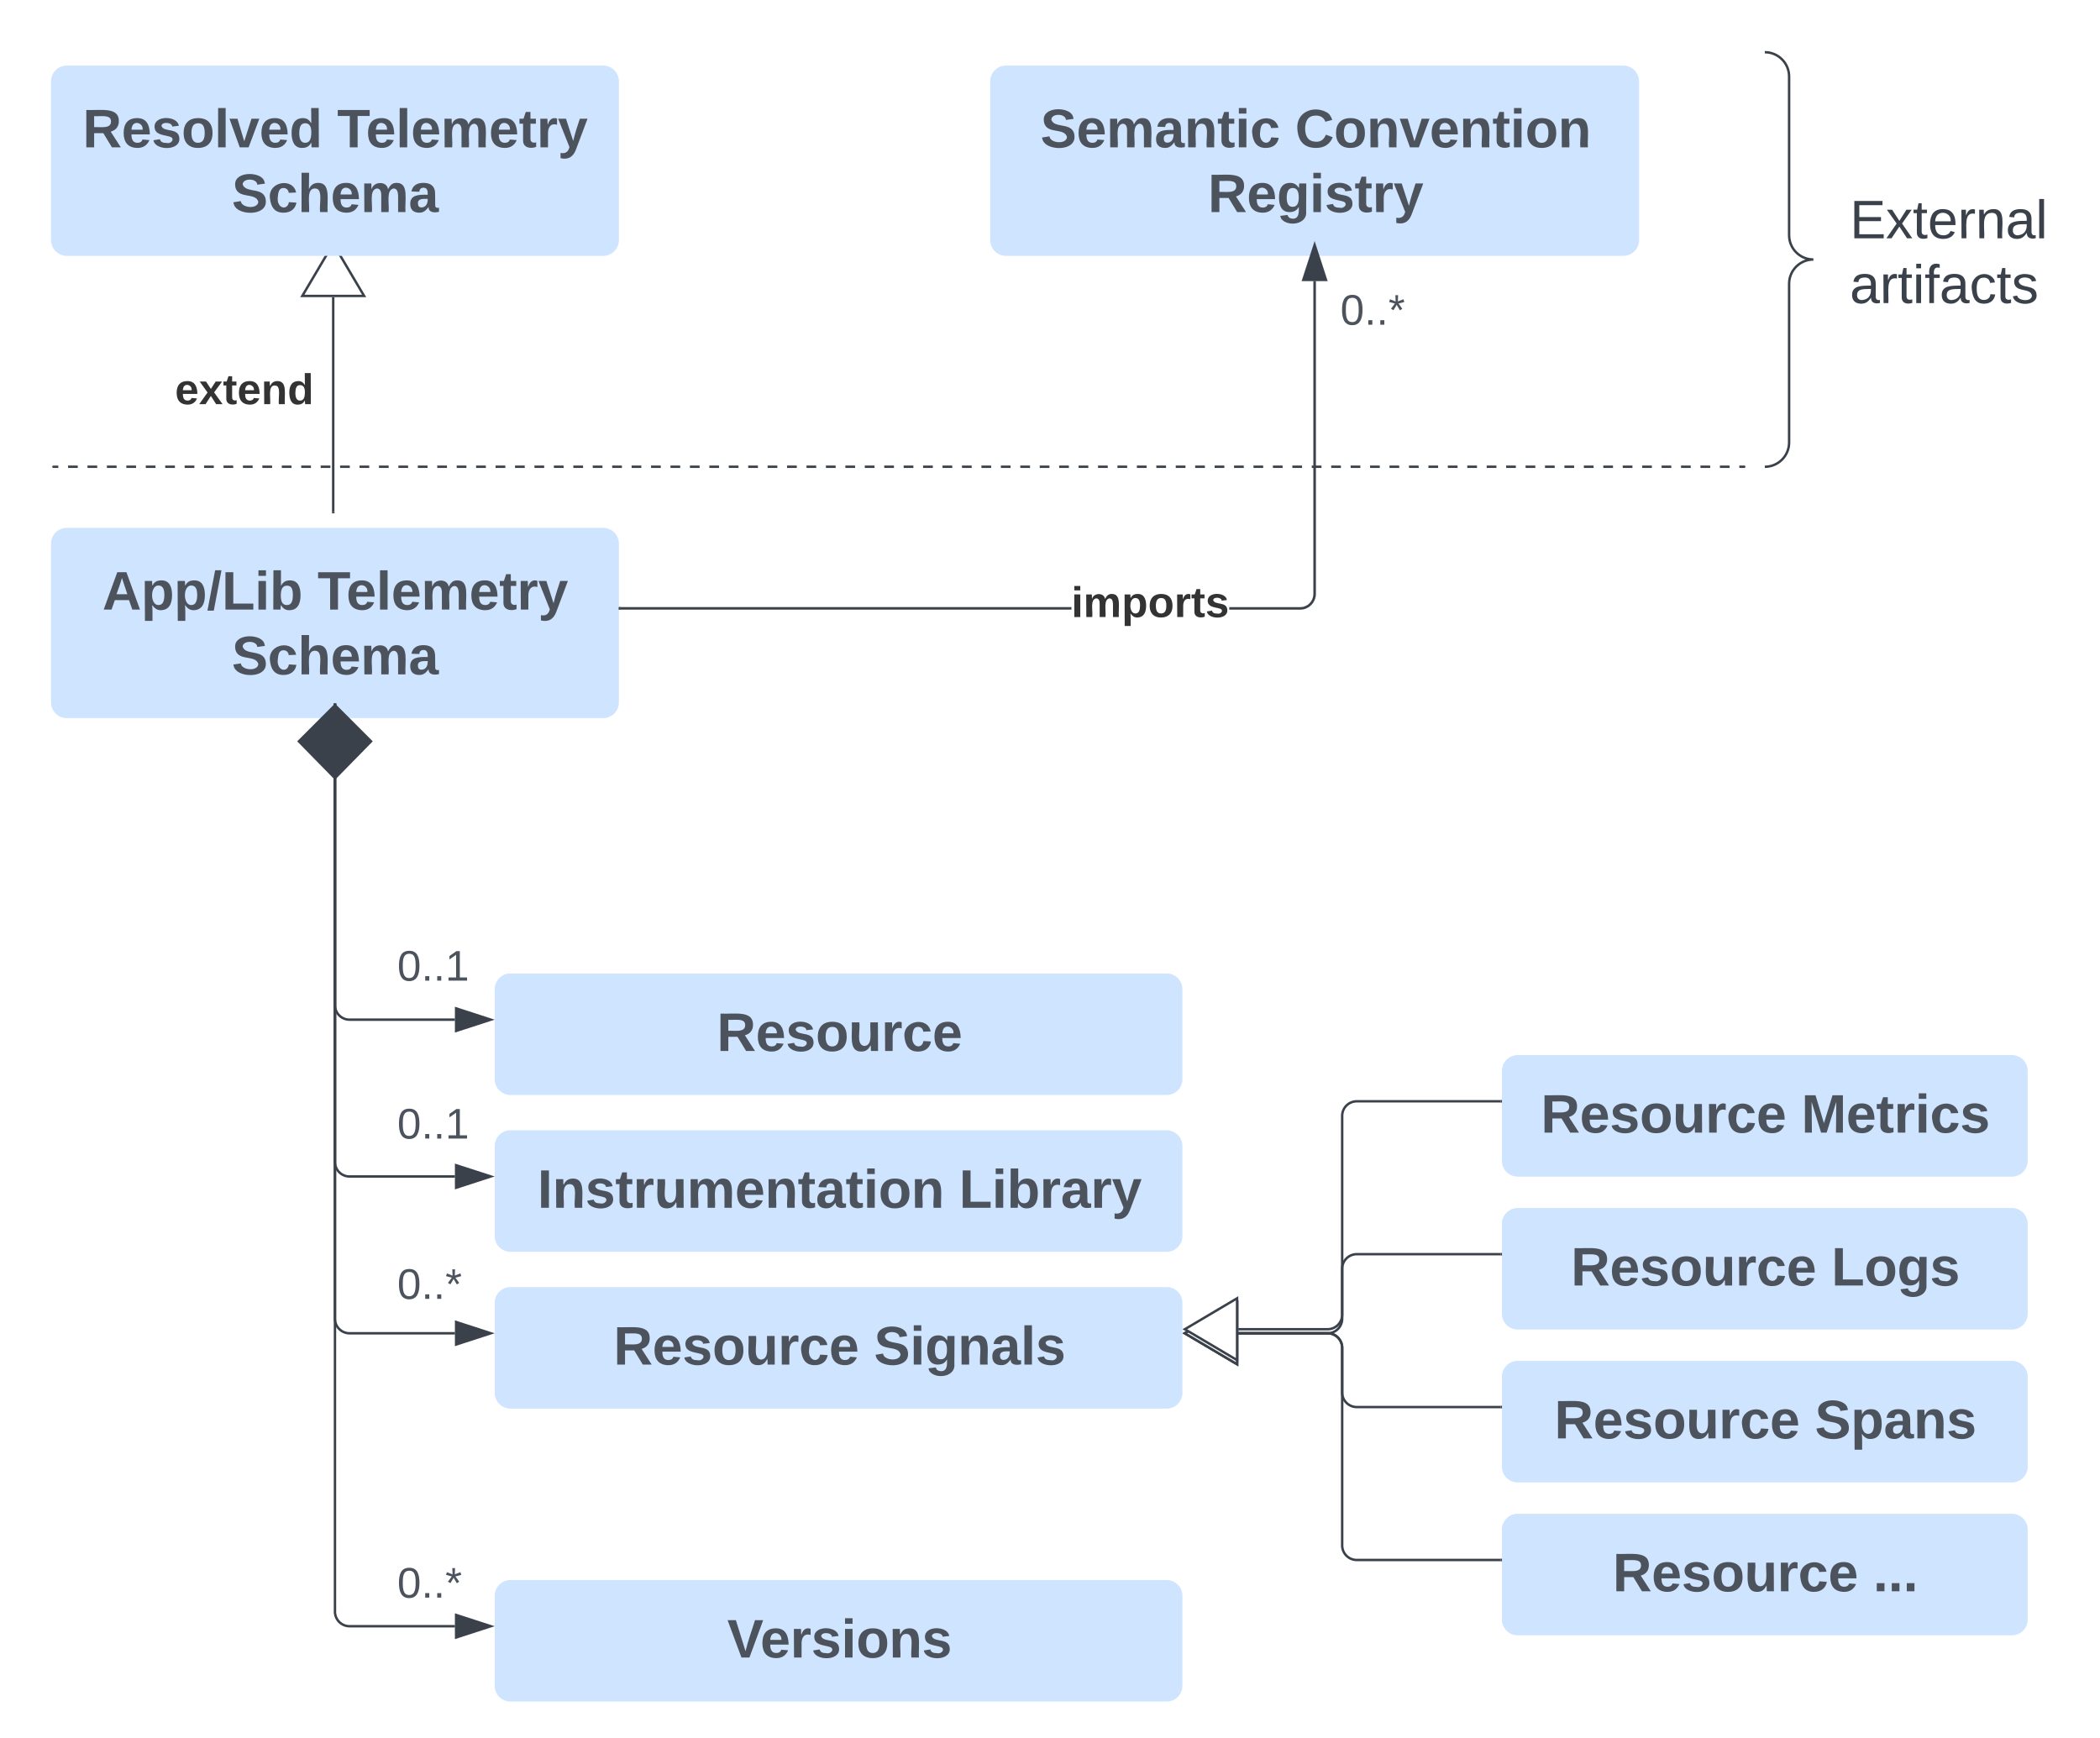 <svg xmlns="http://www.w3.org/2000/svg" xmlns:xlink="http://www.w3.org/1999/xlink" xmlns:lucid="lucid" width="864.57" height="715.51"><g transform="translate(-24.095 4.167)" lucid:page-tab-id="XBeRWA7lrbk_"><path d="M0 0h1760v1360H0z" fill="#fff"/><g filter="url(#a)"><path d="M45.6 213.64a6 6 0 0 1 6-6h220.8a6 6 0 0 1 6 6v65.34a6 6 0 0 1-6 6H51.6a6 6 0 0 1-6-6z" stroke="#cfe4ff" fill="#cfe4ff"/><use xlink:href="#b" transform="matrix(1,0,0,1,57.595,219.643) translate(8.636 21.153)"/><use xlink:href="#c" transform="matrix(1,0,0,1,57.595,219.643) translate(97.216 21.153)"/><use xlink:href="#d" transform="matrix(1,0,0,1,57.595,219.643) translate(61.938 47.819)"/></g><g filter="url(#e)"><path d="M432.26 23.33a6 6 0 0 1 6-6H692.4a6 6 0 0 1 6 6v65.34a6 6 0 0 1-6 6H438.26a6 6 0 0 1-6-6z" stroke="#cfe4ff" fill="#cfe4ff"/><use xlink:href="#f" transform="matrix(1,0,0,1,444.261,29.333) translate(8.198 21.153)"/><use xlink:href="#g" transform="matrix(1,0,0,1,444.261,29.333) translate(113.012 21.153)"/><use xlink:href="#h" transform="matrix(1,0,0,1,444.261,29.333) translate(77.148 47.819)"/></g><path d="M465.17 246.8H279.4v-1h185.77zm100.66-6.47l-.08 1-.23 1-.4.93-.53.87-.67.78-.77.67-.88.53-.94.4-1 .23-1 .08h-29.13v-1h29.1l.9-.06.83-.2.8-.33.74-.44.65-.56.56-.66.45-.73.33-.8.2-.83.07-.88V111.54h1z" stroke="#3a414a" stroke-width=".05" fill="#3a414a"/><path d="M279.42 246.8h-.52v-1h.52z" fill="#3a414a"/><path d="M279.44 246.84h-.56v-1.06h.56zm-.5-1v.94h.45v-.94z" stroke="#3a414a" stroke-width=".05" fill="#3a414a"/><path d="M569.97 111.05h-9.27l4.63-14.27z" fill="#3a414a"/><path d="M570.66 111.55H560l5.33-16.38zm-9.27-1h7.88l-3.95-12.15z" stroke="#3a414a" stroke-width=".05" fill="#3a414a"/><use xlink:href="#i" transform="matrix(1,0,0,1,465.172,235.643) translate(0 14.222)"/><path d="M161.28 206.64V118.16" stroke="#3a414a" fill="none"/><path d="M161.78 207.14h-1v-.5h1z" stroke="#3a414a" stroke-width=".05" fill="#3a414a"/><path d="M161.28 96.15L174 117.67h-25.45z" stroke="#3a414a" fill="#fff"/><use xlink:href="#j" transform="matrix(1,0,0,1,96.144,148) translate(0 14.222)"/><path d="M570.93 100.67a6 6 0 0 1 6-6h38.67a6 6 0 0 1 6 6v48a6 6 0 0 1-6 6h-38.67a6 6 0 0 1-6-6z" stroke="#000" stroke-opacity="0" fill="#fff" fill-opacity="0"/><use xlink:href="#k" transform="matrix(1,0,0,1,575.928,99.667) translate(0 29.847)"/><g filter="url(#l)"><path d="M228.26 397.1a6 6 0 0 1 6-6H504.4a6 6 0 0 1 6 6v37.03a6 6 0 0 1-6 6H234.26a6 6 0 0 1-6-6z" stroke="#cfe4ff" fill="#cfe4ff"/><use xlink:href="#m" transform="matrix(1,0,0,1,240.261,403.104) translate(78.975 19.403)"/></g><g filter="url(#l)"><path d="M228.26 461.66a6 6 0 0 1 6-6H504.4a6 6 0 0 1 6 6v37.02a6 6 0 0 1-6 6H234.26a6 6 0 0 1-6-6z" stroke="#cfe4ff" fill="#cfe4ff"/><use xlink:href="#n" transform="matrix(1,0,0,1,240.261,467.658) translate(5.117 19.403)"/><use xlink:href="#o" transform="matrix(1,0,0,1,240.261,467.658) translate(178.698 19.403)"/></g><g filter="url(#l)"><path d="M228.26 526.2a6 6 0 0 1 6-6H504.4a6 6 0 0 1 6 6v37.04a6 6 0 0 1-6 6H234.26a6 6 0 0 1-6-6z" stroke="#cfe4ff" fill="#cfe4ff"/><use xlink:href="#p" transform="matrix(1,0,0,1,240.261,532.212) translate(36.444 19.403)"/><use xlink:href="#q" transform="matrix(1,0,0,1,240.261,532.212) translate(143.667 19.403)"/></g><g filter="url(#r)"><path d="M642.93 430.7a6 6 0 0 1 6-6H852.4a6 6 0 0 1 6 6v37.04a6 6 0 0 1-6 6H648.93a6 6 0 0 1-6-6z" stroke="#cfe4ff" fill="#cfe4ff"/><use xlink:href="#p" transform="matrix(1,0,0,1,654.928,436.714) translate(3.562 19.403)"/><use xlink:href="#s" transform="matrix(1,0,0,1,654.928,436.714) translate(110.784 19.403)"/></g><g filter="url(#r)"><path d="M642.93 493.66a6 6 0 0 1 6-6H852.4a6 6 0 0 1 6 6v37.02a6 6 0 0 1-6 6H648.93a6 6 0 0 1-6-6z" stroke="#cfe4ff" fill="#cfe4ff"/><use xlink:href="#p" transform="matrix(1,0,0,1,654.928,499.658) translate(15.938 19.403)"/><use xlink:href="#t" transform="matrix(1,0,0,1,654.928,499.658) translate(123.16 19.403)"/></g><g filter="url(#r)"><path d="M642.93 556.6a6 6 0 0 1 6-6H852.4a6 6 0 0 1 6 6v37.03a6 6 0 0 1-6 6H648.93a6 6 0 0 1-6-6z" stroke="#cfe4ff" fill="#cfe4ff"/><use xlink:href="#p" transform="matrix(1,0,0,1,654.928,562.602) translate(9.117 19.403)"/><use xlink:href="#u" transform="matrix(1,0,0,1,654.928,562.602) translate(116.34 19.403)"/></g><g filter="url(#r)"><path d="M642.93 619.54a6 6 0 0 1 6-6H852.4a6 6 0 0 1 6 6v37.03a6 6 0 0 1-6 6H648.93a6 6 0 0 1-6-6z" stroke="#cfe4ff" fill="#cfe4ff"/><use xlink:href="#p" transform="matrix(1,0,0,1,654.928,625.545) translate(33.13 19.403)"/><use xlink:href="#v" transform="matrix(1,0,0,1,654.928,625.545) translate(140.352 19.403)"/></g><path d="M641.93 512.17h-59.26a6 6 0 0 0-6 6v20.56a6 6 0 0 1-6 6H533.9" stroke="#3a414a" fill="none"/><path d="M642.43 512.67h-.5v-1h.5z" stroke="#3a414a" stroke-width=".05" fill="#3a414a"/><path d="M511.9 544.73L533.4 532v25.45z" stroke="#3a414a" fill="#fff"/><path d="M641.93 575.1h-59.26a6 6 0 0 1-6-6v-18.38a6 6 0 0 0-6-6H533.9" stroke="#3a414a" fill="none"/><path d="M642.43 575.6h-.5v-1h.5z" stroke="#3a414a" stroke-width=".05" fill="#3a414a"/><path d="M511.9 544.73L533.4 532v25.45z" stroke="#3a414a" fill="#fff"/><path d="M641.93 638.06h-59.26a6 6 0 0 1-6-6v-81.33a6 6 0 0 0-6-6H533.9" stroke="#3a414a" fill="none"/><path d="M642.43 638.56h-.5v-1h.5z" stroke="#3a414a" stroke-width=".05" fill="#3a414a"/><path d="M511.9 544.73L533.4 532v25.45z" stroke="#3a414a" fill="#fff"/><path d="M641.93 449.23h-59.26a6 6 0 0 0-6 6v81.83a6 6 0 0 1-6 6H533.9" stroke="#3a414a" fill="none"/><path d="M642.43 449.73h-.5v-1h.5z" stroke="#3a414a" stroke-width=".05" fill="#3a414a"/><path d="M511.9 543.06l21.5-12.73v25.45z" stroke="#3a414a" fill="#fff"/><path d="M162 285.98v123.64a6 6 0 0 0 6 6h43.38" stroke="#3a414a" fill="none"/><path d="M162.5 286h-1v-.52h1z" stroke="#3a414a" stroke-width=".05" fill="#3a414a"/><path d="M226.14 415.62l-14.26 4.63v-9.27z" stroke="#3a414a" fill="#3a414a"/><path d="M162 285.98v188.2a6 6 0 0 0 6 6h43.38" stroke="#3a414a" fill="none"/><path d="M162.5 286h-1v-.52h1z" stroke="#3a414a" stroke-width=".05" fill="#3a414a"/><path d="M226.14 480.17l-14.26 4.64v-9.26z" stroke="#3a414a" fill="#3a414a"/><path d="M162 285.98v252.75a6 6 0 0 0 6 6h43.38" stroke="#3a414a" fill="none"/><path d="M162.5 286h-1v-.52h1z" stroke="#3a414a" stroke-width=".05" fill="#3a414a"/><path d="M226.14 544.73l-14.26 4.63v-9.27z" stroke="#3a414a" fill="#3a414a"/><path d="M182.67 370.7a6 6 0 0 1 6-6h38.66a6 6 0 0 1 6 6v48a6 6 0 0 1-6 6h-38.66a6 6 0 0 1-6-6z" stroke="#000" stroke-opacity="0" fill="#fff" fill-opacity="0"/><use xlink:href="#w" transform="matrix(1,0,0,1,187.667,369.714) translate(0 29.847)"/><path d="M182.67 435.7a6 6 0 0 1 6-6h38.66a6 6 0 0 1 6 6v48a6 6 0 0 1-6 6h-38.66a6 6 0 0 1-6-6z" stroke="#000" stroke-opacity="0" fill="#fff" fill-opacity="0"/><use xlink:href="#w" transform="matrix(1,0,0,1,187.667,434.714) translate(0 29.847)"/><path d="M182.67 501.7a6 6 0 0 1 6-6h38.66a6 6 0 0 1 6 6v48a6 6 0 0 1-6 6h-38.66a6 6 0 0 1-6-6z" stroke="#000" stroke-opacity="0" fill="#fff" fill-opacity="0"/><use xlink:href="#k" transform="matrix(1,0,0,1,187.667,500.714) translate(0 29.847)"/><g filter="url(#l)"><path d="M228.26 646.82a6 6 0 0 1 6-6H504.4a6 6 0 0 1 6 6v37.03a6 6 0 0 1-6 6H234.26a6 6 0 0 1-6-6z" stroke="#cfe4ff" fill="#cfe4ff"/><use xlink:href="#x" transform="matrix(1,0,0,1,240.261,652.82) translate(83.265 19.403)"/></g><path d="M162 315.85v343.48a6 6 0 0 0 6 6h43.38" stroke="#3a414a" fill="none"/><path d="M162 286.18l14.85 14.85L162 316.18l-14.85-15.15zM226.14 665.33l-14.26 4.64v-9.27z" stroke="#3a414a" fill="#3a414a"/><path d="M182.67 624.7a6 6 0 0 1 6-6h38.66a6 6 0 0 1 6 6v48a6 6 0 0 1-6 6h-38.66a6 6 0 0 1-6-6z" stroke="#000" stroke-opacity="0" fill="#fff" fill-opacity="0"/><use xlink:href="#k" transform="matrix(1,0,0,1,187.667,623.714) translate(0 29.847)"/><g filter="url(#a)"><path d="M45.6 23.33a6 6 0 0 1 6-6h220.8a6 6 0 0 1 6 6v65.34a6 6 0 0 1-6 6H51.6a6 6 0 0 1-6-6z" stroke="#cfe4ff" fill="#cfe4ff"/><use xlink:href="#y" transform="matrix(1,0,0,1,57.595,29.333) translate(0.549 21.153)"/><use xlink:href="#c" transform="matrix(1,0,0,1,57.595,29.333) translate(105.302 21.153)"/><use xlink:href="#d" transform="matrix(1,0,0,1,57.595,29.333) translate(61.938 47.819)"/></g><path d="M750.67 23.33a6 6 0 0 1 6-6H830a6 6 0 0 1 6 6V182a6 6 0 0 1-6 6h-73.33a6 6 0 0 1-6-6z" fill="none"/><path d="M750.67 188c5.52 0 10-4.48 10-10v-65.33c0-5.53 4.47-10 10-10-5.53 0-10-4.48-10-10V27.33c0-5.52-4.48-10-10-10" stroke="#3a414a" fill="none"/><use xlink:href="#z" transform="matrix(1,0,0,1,785.667,22.333) translate(0 71.611)"/><use xlink:href="#A" transform="matrix(1,0,0,1,785.667,22.333) translate(0 98.278)"/><path d="M45.84 188a.25.25 0 0 1 .25-.25h696.07a.25.25 0 0 1 .25.25.25.25 0 0 1-.25.25H46.1a.25.25 0 0 1-.26-.25z" fill="none"/><path d="M52.1 187.75h4m4 0h4m4 0h4m4 0h4m4 0h4m4 0h4m4 0h4m4 0h4m4 0h4m4 0h4m4 0h4m4 0h4m4 0h4m4 0h4m4 0h4m4 0h4m4 0h4m4 0h4m4 0h4m4 0h4m4 0h4m4 0h4m4 0h4.02m4 0h4m4 0h4m4 0h4m4 0h4m4 0h4m4 0h4m4 0h4m4 0h4m4 0h4m4 0h4m4 0h4m4 0h4m4 0h4m4 0h4m4 0h4m4 0h4m4 0h4m4 0h4m4 0h4m4 0h4m4 0h4m4 0h4m4 0h4m4 0h4.02m4 0h4m4 0h4m4 0h4m4 0h4m4 0h4m4 0h4m4 0h4m4 0h4m4 0h4m4 0h4m4 0h4m4 0h4m4 0h4m4 0h4m4 0h4m4 0h4m4 0h4m4 0h4m4 0h4m4 0h4m4 0h4m4 0h4m4 0h4m4.02 0h4m4 0h4m4 0h4m4 0h4m4 0h4m4 0h4m4 0h4m4 0h4m4 0h4m4 0h4m4 0h4m4 0h4m4 0h4m4 0h4m4 0h4m4 0h4m4 0H742.27l.03.03.04.02.03.02.02.03.02.04v.02l.02.04v.12l-.03.03-.03.05-.02.03-.03.02-.04.02-.03.02h-2.07m-4 0h-4m-4 0h-4m-4 0h-4m-4 0h-4m-4 0h-4m-4 0h-4m-4 0h-4m-4 0h-4m-4 0h-4m-4 0h-4m-4 0h-4m-4 0h-4m-4 0h-4m-4 0h-4m-4 0h-4m-4 0h-4m-4 0h-4m-4 0h-4.02m-4 0h-4m-4 0h-4m-4 0h-4m-4 0h-4m-4 0h-4m-4 0h-4m-4 0h-4m-4 0h-4m-4 0h-4m-4 0h-4m-4 0h-4m-4 0h-4m-4 0h-4m-4 0h-4m-4 0h-4m-4 0h-4m-4 0h-4m-4 0h-4m-4 0h-4m-4 0h-4m-4 0h-4m-4 0h-4m-4 0h-4.02m-4 0h-4m-4 0h-4m-4 0h-4m-4 0h-4m-4 0h-4m-4 0h-4m-4 0h-4m-4 0h-4m-4 0h-4m-4 0h-4m-4 0h-4m-4 0h-4m-4 0h-4m-4 0h-4m-4 0h-4m-4 0h-4m-4 0h-4m-4 0h-4m-4 0h-4m-4 0h-4m-4 0h-4m-4 0h-4m-4 0h-4.02m-4 0h-4m-4 0h-4m-4 0h-4m-4 0h-4m-4 0h-4m-4 0h-4m-4 0h-4m-4 0h-4m-4 0h-4m-4 0h-4m-4 0h-4m-4 0h-4m-4 0h-4m-4 0h-4m-4 0h-4m-4 0h-4m-4 0h-4m-4 0h-4m-4 0h-4m-4 0h-4m-4 0h-4m-4 0h-4m-4 0h-2.08l-.04-.02-.03-.02-.03-.02-.03-.03-.03-.04v-.02l-.02-.04v-.12l.02-.03.02-.05.02-.03.03-.02.03-.02.04-.02h2.07" stroke="#3a414a" stroke-width=".5" fill="none"/><defs><path fill="#4c535d" d="M199 0l-22-63H83L61 0H9l90-248h61L250 0h-51zm-33-102l-36-108c-10 38-24 72-36 108h72" id="B"/><path fill="#4c535d" d="M135-194c53 0 70 44 70 98 0 56-19 98-73 100-31 1-45-17-59-34 3 33 2 69 2 105H25l-1-265h48c2 10 0 23 3 31 11-24 29-35 60-35zM114-30c33 0 39-31 40-66 0-38-9-64-40-64-56 0-55 130 0 130" id="C"/><path fill="#4c535d" d="M4 7l51-268h42L46 7H4" id="D"/><path fill="#4c535d" d="M24 0v-248h52v208h133V0H24" id="E"/><path fill="#4c535d" d="M25-224v-37h50v37H25zM25 0v-190h50V0H25" id="F"/><path fill="#4c535d" d="M135-194c52 0 70 43 70 98 0 56-19 99-73 100-30 1-46-15-58-35L72 0H24l1-261h50v104c11-23 29-37 60-37zM114-30c31 0 40-27 40-66 0-37-7-63-39-63s-41 28-41 65c0 36 8 64 40 64" id="G"/><g id="b"><use transform="matrix(0.062,0,0,0.062,0,0)" xlink:href="#B"/><use transform="matrix(0.062,0,0,0.062,15.988,0)" xlink:href="#C"/><use transform="matrix(0.062,0,0,0.062,29.506,0)" xlink:href="#C"/><use transform="matrix(0.062,0,0,0.062,43.025,0)" xlink:href="#D"/><use transform="matrix(0.062,0,0,0.062,49.198,0)" xlink:href="#E"/><use transform="matrix(0.062,0,0,0.062,62.716,0)" xlink:href="#F"/><use transform="matrix(0.062,0,0,0.062,68.889,0)" xlink:href="#G"/></g><path fill="#4c535d" d="M136-208V0H84v-208H4v-40h212v40h-80" id="H"/><path fill="#4c535d" d="M185-48c-13 30-37 53-82 52C43 2 14-33 14-96s30-98 90-98c62 0 83 45 84 108H66c0 31 8 55 39 56 18 0 30-7 34-22zm-45-69c5-46-57-63-70-21-2 6-4 13-4 21h74" id="I"/><path fill="#4c535d" d="M25 0v-261h50V0H25" id="J"/><path fill="#4c535d" d="M220-157c-53 9-28 100-34 157h-49v-107c1-27-5-49-29-50C55-147 81-57 75 0H25l-1-190h47c2 12-1 28 3 38 10-53 101-56 108 0 13-22 24-43 59-42 82 1 51 116 57 194h-49v-107c-1-25-5-48-29-50" id="K"/><path fill="#4c535d" d="M115-3C79 11 28 4 28-45v-112H4v-33h27l15-45h31v45h36v33H77v99c-1 23 16 31 38 25v30" id="L"/><path fill="#4c535d" d="M135-150c-39-12-60 13-60 57V0H25l-1-190h47c2 13-1 29 3 40 6-28 27-53 61-41v41" id="M"/><path fill="#4c535d" d="M123 10C108 53 80 86 19 72V37c35 8 53-11 59-39L3-190h52l48 148c12-52 28-100 44-148h51" id="N"/><g id="c"><use transform="matrix(0.062,0,0,0.062,0,0)" xlink:href="#H"/><use transform="matrix(0.062,0,0,0.062,11.852,0)" xlink:href="#I"/><use transform="matrix(0.062,0,0,0.062,24.198,0)" xlink:href="#J"/><use transform="matrix(0.062,0,0,0.062,30.37,0)" xlink:href="#I"/><use transform="matrix(0.062,0,0,0.062,42.716,0)" xlink:href="#K"/><use transform="matrix(0.062,0,0,0.062,62.469,0)" xlink:href="#I"/><use transform="matrix(0.062,0,0,0.062,74.815,0)" xlink:href="#L"/><use transform="matrix(0.062,0,0,0.062,82.16,0)" xlink:href="#M"/><use transform="matrix(0.062,0,0,0.062,90.802,0)" xlink:href="#N"/></g><path fill="#4c535d" d="M169-182c-1-43-94-46-97-3 18 66 151 10 154 114 3 95-165 93-204 36-6-8-10-19-12-30l50-8c3 46 112 56 116 5-17-69-150-10-154-114-4-87 153-88 188-35 5 8 8 18 10 28" id="O"/><path fill="#4c535d" d="M190-63c-7 42-38 67-86 67-59 0-84-38-90-98-12-110 154-137 174-36l-49 2c-2-19-15-32-35-32-30 0-35 28-38 64-6 74 65 87 74 30" id="P"/><path fill="#4c535d" d="M114-157C55-157 80-60 75 0H25v-261h50l-1 109c12-26 28-41 61-42 86-1 58 113 63 194h-50c-7-57 23-157-34-157" id="Q"/><path fill="#4c535d" d="M133-34C117-15 103 5 69 4 32 3 11-16 11-54c-1-60 55-63 116-61 1-26-3-47-28-47-18 1-26 9-28 27l-52-2c7-38 36-58 82-57s74 22 75 68l1 82c-1 14 12 18 25 15v27c-30 8-71 5-69-32zm-48 3c29 0 43-24 42-57-32 0-66-3-65 30 0 17 8 27 23 27" id="R"/><g id="d"><use transform="matrix(0.062,0,0,0.062,0,0)" xlink:href="#O"/><use transform="matrix(0.062,0,0,0.062,14.815,0)" xlink:href="#P"/><use transform="matrix(0.062,0,0,0.062,27.16,0)" xlink:href="#Q"/><use transform="matrix(0.062,0,0,0.062,40.679,0)" xlink:href="#I"/><use transform="matrix(0.062,0,0,0.062,53.025,0)" xlink:href="#K"/><use transform="matrix(0.062,0,0,0.062,72.778,0)" xlink:href="#R"/></g><filter id="a" filterUnits="objectBoundingBox" x="-.04" y="-.05" width="1.09" height="1.26"><feOffset result="offOut" in="SourceAlpha" dy="6"/><feGaussianBlur result="blurOut" in="offOut" stdDeviation="5"/><feColorMatrix result="colorOut" in="blurOut" values="0 0 0 0 0 0 0 0 0 0 0 0 0 0 0 0 0 0 0.502 0"/><feBlend in="SourceGraphic" in2="colorOut"/></filter><path fill="#4c535d" d="M135-194c87-1 58 113 63 194h-50c-7-57 23-157-34-157-59 0-34 97-39 157H25l-1-190h47c2 12-1 28 3 38 12-26 28-41 61-42" id="S"/><g id="f"><use transform="matrix(0.062,0,0,0.062,0,0)" xlink:href="#O"/><use transform="matrix(0.062,0,0,0.062,14.815,0)" xlink:href="#I"/><use transform="matrix(0.062,0,0,0.062,27.16,0)" xlink:href="#K"/><use transform="matrix(0.062,0,0,0.062,46.914,0)" xlink:href="#R"/><use transform="matrix(0.062,0,0,0.062,59.259,0)" xlink:href="#S"/><use transform="matrix(0.062,0,0,0.062,72.778,0)" xlink:href="#L"/><use transform="matrix(0.062,0,0,0.062,80.123,0)" xlink:href="#F"/><use transform="matrix(0.062,0,0,0.062,86.296,0)" xlink:href="#P"/></g><path fill="#4c535d" d="M67-125c0 53 21 87 73 88 37 1 54-22 65-47l45 17C233-25 199 4 140 4 58 4 20-42 15-125 8-235 124-281 211-232c18 10 29 29 36 50l-46 12c-8-25-30-41-62-41-52 0-71 34-72 86" id="T"/><path fill="#4c535d" d="M110-194c64 0 96 36 96 99 0 64-35 99-97 99-61 0-95-36-95-99 0-62 34-99 96-99zm-1 164c35 0 45-28 45-65 0-40-10-65-43-65-34 0-45 26-45 65 0 36 10 65 43 65" id="U"/><path fill="#4c535d" d="M128 0H69L1-190h53L99-40l48-150h52" id="V"/><g id="g"><use transform="matrix(0.062,0,0,0.062,0,0)" xlink:href="#T"/><use transform="matrix(0.062,0,0,0.062,15.988,0)" xlink:href="#U"/><use transform="matrix(0.062,0,0,0.062,29.506,0)" xlink:href="#S"/><use transform="matrix(0.062,0,0,0.062,43.025,0)" xlink:href="#V"/><use transform="matrix(0.062,0,0,0.062,55.37,0)" xlink:href="#I"/><use transform="matrix(0.062,0,0,0.062,67.716,0)" xlink:href="#S"/><use transform="matrix(0.062,0,0,0.062,81.235,0)" xlink:href="#L"/><use transform="matrix(0.062,0,0,0.062,88.58,0)" xlink:href="#F"/><use transform="matrix(0.062,0,0,0.062,94.753,0)" xlink:href="#U"/><use transform="matrix(0.062,0,0,0.062,108.272,0)" xlink:href="#S"/></g><path fill="#4c535d" d="M240-174c0 40-23 61-54 70L253 0h-59l-57-94H76V0H24v-248c93 4 217-23 216 74zM76-134c48-2 112 12 112-38 0-48-66-32-112-35v73" id="W"/><path fill="#4c535d" d="M195-6C206 82 75 100 31 46c-4-6-6-13-8-21l49-6c3 16 16 24 34 25 40 0 42-37 40-79-11 22-30 35-61 35-53 0-70-43-70-97 0-56 18-96 73-97 30 0 46 14 59 34l2-30h47zm-90-29c32 0 41-27 41-63 0-35-9-62-40-62-32 0-39 29-40 63 0 36 9 62 39 62" id="X"/><path fill="#4c535d" d="M137-138c1-29-70-34-71-4 15 46 118 7 119 86 1 83-164 76-172 9l43-7c4 19 20 25 44 25 33 8 57-30 24-41C81-84 22-81 20-136c-2-80 154-74 161-7" id="Y"/><g id="h"><use transform="matrix(0.062,0,0,0.062,0,0)" xlink:href="#W"/><use transform="matrix(0.062,0,0,0.062,15.988,0)" xlink:href="#I"/><use transform="matrix(0.062,0,0,0.062,28.333,0)" xlink:href="#X"/><use transform="matrix(0.062,0,0,0.062,41.852,0)" xlink:href="#F"/><use transform="matrix(0.062,0,0,0.062,48.025,0)" xlink:href="#Y"/><use transform="matrix(0.062,0,0,0.062,60.37,0)" xlink:href="#L"/><use transform="matrix(0.062,0,0,0.062,67.716,0)" xlink:href="#M"/><use transform="matrix(0.062,0,0,0.062,76.358,0)" xlink:href="#N"/></g><filter id="e" filterUnits="objectBoundingBox" x="-.04" y="-.05" width="1.08" height="1.26"><feOffset result="offOut" in="SourceAlpha" dy="6"/><feGaussianBlur result="blurOut" in="offOut" stdDeviation="5"/><feColorMatrix result="colorOut" in="blurOut" values="0 0 0 0 0 0 0 0 0 0 0 0 0 0 0 0 0 0 0.502 0"/><feBlend in="SourceGraphic" in2="colorOut"/></filter><path fill="#333" d="M25-224v-37h50v37H25zM25 0v-190h50V0H25" id="Z"/><path fill="#333" d="M220-157c-53 9-28 100-34 157h-49v-107c1-27-5-49-29-50C55-147 81-57 75 0H25l-1-190h47c2 12-1 28 3 38 10-53 101-56 108 0 13-22 24-43 59-42 82 1 51 116 57 194h-49v-107c-1-25-5-48-29-50" id="aa"/><path fill="#333" d="M135-194c53 0 70 44 70 98 0 56-19 98-73 100-31 1-45-17-59-34 3 33 2 69 2 105H25l-1-265h48c2 10 0 23 3 31 11-24 29-35 60-35zM114-30c33 0 39-31 40-66 0-38-9-64-40-64-56 0-55 130 0 130" id="ab"/><path fill="#333" d="M110-194c64 0 96 36 96 99 0 64-35 99-97 99-61 0-95-36-95-99 0-62 34-99 96-99zm-1 164c35 0 45-28 45-65 0-40-10-65-43-65-34 0-45 26-45 65 0 36 10 65 43 65" id="ac"/><path fill="#333" d="M135-150c-39-12-60 13-60 57V0H25l-1-190h47c2 13-1 29 3 40 6-28 27-53 61-41v41" id="ad"/><path fill="#333" d="M115-3C79 11 28 4 28-45v-112H4v-33h27l15-45h31v45h36v33H77v99c-1 23 16 31 38 25v30" id="ae"/><path fill="#333" d="M137-138c1-29-70-34-71-4 15 46 118 7 119 86 1 83-164 76-172 9l43-7c4 19 20 25 44 25 33 8 57-30 24-41C81-84 22-81 20-136c-2-80 154-74 161-7" id="af"/><g id="i"><use transform="matrix(0.049,0,0,0.049,0,0)" xlink:href="#Z"/><use transform="matrix(0.049,0,0,0.049,4.938,0)" xlink:href="#aa"/><use transform="matrix(0.049,0,0,0.049,20.741,0)" xlink:href="#ab"/><use transform="matrix(0.049,0,0,0.049,31.556,0)" xlink:href="#ac"/><use transform="matrix(0.049,0,0,0.049,42.37,0)" xlink:href="#ad"/><use transform="matrix(0.049,0,0,0.049,49.284,0)" xlink:href="#ae"/><use transform="matrix(0.049,0,0,0.049,55.16,0)" xlink:href="#af"/></g><path fill="#333" d="M185-48c-13 30-37 53-82 52C43 2 14-33 14-96s30-98 90-98c62 0 83 45 84 108H66c0 31 8 55 39 56 18 0 30-7 34-22zm-45-69c5-46-57-63-70-21-2 6-4 13-4 21h74" id="ag"/><path fill="#333" d="M144 0l-44-69L55 0H2l70-98-66-92h53l41 62 40-62h54l-67 91 71 99h-54" id="ah"/><path fill="#333" d="M135-194c87-1 58 113 63 194h-50c-7-57 23-157-34-157-59 0-34 97-39 157H25l-1-190h47c2 12-1 28 3 38 12-26 28-41 61-42" id="ai"/><path fill="#333" d="M88-194c31-1 46 15 58 34l-1-101h50l1 261h-48c-2-10 0-23-3-31C134-8 116 4 84 4 32 4 16-41 15-95c0-56 19-97 73-99zm17 164c33 0 40-30 41-66 1-37-9-64-41-64s-38 30-39 65c0 43 13 65 39 65" id="aj"/><g id="j"><use transform="matrix(0.049,0,0,0.049,0,0)" xlink:href="#ag"/><use transform="matrix(0.049,0,0,0.049,9.877,0)" xlink:href="#ah"/><use transform="matrix(0.049,0,0,0.049,19.753,0)" xlink:href="#ae"/><use transform="matrix(0.049,0,0,0.049,25.63,0)" xlink:href="#ag"/><use transform="matrix(0.049,0,0,0.049,35.506,0)" xlink:href="#ai"/><use transform="matrix(0.049,0,0,0.049,46.321,0)" xlink:href="#aj"/></g><path fill="#4c535d" d="M101-251c68 0 85 55 85 127S166 4 100 4C33 4 14-52 14-124c0-73 17-127 87-127zm-1 229c47 0 54-49 54-102s-4-102-53-102c-51 0-55 48-55 102 0 53 5 102 54 102" id="ak"/><path fill="#4c535d" d="M33 0v-38h34V0H33" id="al"/><path fill="#4c535d" d="M80-196l47-18 7 23-49 13 32 44-20 13-27-46-27 45-21-12 33-44-49-13 8-23 47 19-2-53h23" id="am"/><g id="k"><use transform="matrix(0.049,0,0,0.049,0,0)" xlink:href="#ak"/><use transform="matrix(0.049,0,0,0.049,9.877,0)" xlink:href="#al"/><use transform="matrix(0.049,0,0,0.049,14.815,0)" xlink:href="#al"/><use transform="matrix(0.049,0,0,0.049,19.753,0)" xlink:href="#am"/></g><path fill="#4c535d" d="M85 4C-2 5 27-109 22-190h50c7 57-23 150 33 157 60-5 35-97 40-157h50l1 190h-47c-2-12 1-28-3-38-12 25-28 42-61 42" id="an"/><g id="m"><use transform="matrix(0.062,0,0,0.062,0,0)" xlink:href="#W"/><use transform="matrix(0.062,0,0,0.062,15.988,0)" xlink:href="#I"/><use transform="matrix(0.062,0,0,0.062,28.333,0)" xlink:href="#Y"/><use transform="matrix(0.062,0,0,0.062,40.679,0)" xlink:href="#U"/><use transform="matrix(0.062,0,0,0.062,54.198,0)" xlink:href="#an"/><use transform="matrix(0.062,0,0,0.062,67.716,0)" xlink:href="#M"/><use transform="matrix(0.062,0,0,0.062,76.358,0)" xlink:href="#P"/><use transform="matrix(0.062,0,0,0.062,88.704,0)" xlink:href="#I"/></g><filter id="l" filterUnits="objectBoundingBox" x="-.04" y="-.08" width="1.07" height="1.41"><feOffset result="offOut" in="SourceAlpha" dy="6"/><feGaussianBlur result="blurOut" in="offOut" stdDeviation="5"/><feColorMatrix result="colorOut" in="blurOut" values="0 0 0 0 0 0 0 0 0 0 0 0 0 0 0 0 0 0 0.502 0"/><feBlend in="SourceGraphic" in2="colorOut"/></filter><path fill="#4c535d" d="M24 0v-248h52V0H24" id="ao"/><g id="n"><use transform="matrix(0.062,0,0,0.062,0,0)" xlink:href="#ao"/><use transform="matrix(0.062,0,0,0.062,6.173,0)" xlink:href="#S"/><use transform="matrix(0.062,0,0,0.062,19.691,0)" xlink:href="#Y"/><use transform="matrix(0.062,0,0,0.062,32.037,0)" xlink:href="#L"/><use transform="matrix(0.062,0,0,0.062,39.383,0)" xlink:href="#M"/><use transform="matrix(0.062,0,0,0.062,48.025,0)" xlink:href="#an"/><use transform="matrix(0.062,0,0,0.062,61.543,0)" xlink:href="#K"/><use transform="matrix(0.062,0,0,0.062,81.296,0)" xlink:href="#I"/><use transform="matrix(0.062,0,0,0.062,93.642,0)" xlink:href="#S"/><use transform="matrix(0.062,0,0,0.062,107.16,0)" xlink:href="#L"/><use transform="matrix(0.062,0,0,0.062,114.506,0)" xlink:href="#R"/><use transform="matrix(0.062,0,0,0.062,126.852,0)" xlink:href="#L"/><use transform="matrix(0.062,0,0,0.062,134.198,0)" xlink:href="#F"/><use transform="matrix(0.062,0,0,0.062,140.37,0)" xlink:href="#U"/><use transform="matrix(0.062,0,0,0.062,153.889,0)" xlink:href="#S"/></g><g id="o"><use transform="matrix(0.062,0,0,0.062,0,0)" xlink:href="#E"/><use transform="matrix(0.062,0,0,0.062,13.519,0)" xlink:href="#F"/><use transform="matrix(0.062,0,0,0.062,19.691,0)" xlink:href="#G"/><use transform="matrix(0.062,0,0,0.062,33.21,0)" xlink:href="#M"/><use transform="matrix(0.062,0,0,0.062,41.852,0)" xlink:href="#R"/><use transform="matrix(0.062,0,0,0.062,54.198,0)" xlink:href="#M"/><use transform="matrix(0.062,0,0,0.062,62.84,0)" xlink:href="#N"/></g><g id="p"><use transform="matrix(0.062,0,0,0.062,0,0)" xlink:href="#W"/><use transform="matrix(0.062,0,0,0.062,15.988,0)" xlink:href="#I"/><use transform="matrix(0.062,0,0,0.062,28.333,0)" xlink:href="#Y"/><use transform="matrix(0.062,0,0,0.062,40.679,0)" xlink:href="#U"/><use transform="matrix(0.062,0,0,0.062,54.198,0)" xlink:href="#an"/><use transform="matrix(0.062,0,0,0.062,67.716,0)" xlink:href="#M"/><use transform="matrix(0.062,0,0,0.062,76.358,0)" xlink:href="#P"/><use transform="matrix(0.062,0,0,0.062,88.704,0)" xlink:href="#I"/></g><g id="q"><use transform="matrix(0.062,0,0,0.062,0,0)" xlink:href="#O"/><use transform="matrix(0.062,0,0,0.062,14.815,0)" xlink:href="#F"/><use transform="matrix(0.062,0,0,0.062,20.988,0)" xlink:href="#X"/><use transform="matrix(0.062,0,0,0.062,34.506,0)" xlink:href="#S"/><use transform="matrix(0.062,0,0,0.062,48.025,0)" xlink:href="#R"/><use transform="matrix(0.062,0,0,0.062,60.37,0)" xlink:href="#J"/><use transform="matrix(0.062,0,0,0.062,66.543,0)" xlink:href="#Y"/></g><path fill="#4c535d" d="M230 0l2-204L168 0h-37L68-204 70 0H24v-248h70l56 185 57-185h69V0h-46" id="ap"/><g id="s"><use transform="matrix(0.062,0,0,0.062,0,0)" xlink:href="#ap"/><use transform="matrix(0.062,0,0,0.062,18.457,0)" xlink:href="#I"/><use transform="matrix(0.062,0,0,0.062,30.802,0)" xlink:href="#L"/><use transform="matrix(0.062,0,0,0.062,38.148,0)" xlink:href="#M"/><use transform="matrix(0.062,0,0,0.062,46.79,0)" xlink:href="#F"/><use transform="matrix(0.062,0,0,0.062,52.963,0)" xlink:href="#P"/><use transform="matrix(0.062,0,0,0.062,65.309,0)" xlink:href="#Y"/></g><filter id="r" filterUnits="objectBoundingBox" x="-.05" y="-.08" width="1.09" height="1.41"><feOffset result="offOut" in="SourceAlpha" dy="6"/><feGaussianBlur result="blurOut" in="offOut" stdDeviation="5"/><feColorMatrix result="colorOut" in="blurOut" values="0 0 0 0 0 0 0 0 0 0 0 0 0 0 0 0 0 0 0.502 0"/><feBlend in="SourceGraphic" in2="colorOut"/></filter><g id="t"><use transform="matrix(0.062,0,0,0.062,0,0)" xlink:href="#E"/><use transform="matrix(0.062,0,0,0.062,13.519,0)" xlink:href="#U"/><use transform="matrix(0.062,0,0,0.062,27.037,0)" xlink:href="#X"/><use transform="matrix(0.062,0,0,0.062,40.556,0)" xlink:href="#Y"/></g><g id="u"><use transform="matrix(0.062,0,0,0.062,0,0)" xlink:href="#O"/><use transform="matrix(0.062,0,0,0.062,14.815,0)" xlink:href="#C"/><use transform="matrix(0.062,0,0,0.062,28.333,0)" xlink:href="#R"/><use transform="matrix(0.062,0,0,0.062,40.679,0)" xlink:href="#S"/><use transform="matrix(0.062,0,0,0.062,54.198,0)" xlink:href="#Y"/></g><path fill="#4c535d" d="M24 0v-54h51V0H24" id="aq"/><g id="v"><use transform="matrix(0.062,0,0,0.062,0,0)" xlink:href="#aq"/><use transform="matrix(0.062,0,0,0.062,6.173,0)" xlink:href="#aq"/><use transform="matrix(0.062,0,0,0.062,12.346,0)" xlink:href="#aq"/></g><path fill="#4c535d" d="M27 0v-27h64v-190l-56 39v-29l58-41h29v221h61V0H27" id="ar"/><g id="w"><use transform="matrix(0.049,0,0,0.049,0,0)" xlink:href="#ak"/><use transform="matrix(0.049,0,0,0.049,9.877,0)" xlink:href="#al"/><use transform="matrix(0.049,0,0,0.049,14.815,0)" xlink:href="#al"/><use transform="matrix(0.049,0,0,0.049,19.753,0)" xlink:href="#ar"/></g><path fill="#4c535d" d="M147 0H94L2-248h55l64 206c17-72 42-137 63-206h54" id="as"/><g id="x"><use transform="matrix(0.062,0,0,0.062,0,0)" xlink:href="#as"/><use transform="matrix(0.062,0,0,0.062,13.58,0)" xlink:href="#I"/><use transform="matrix(0.062,0,0,0.062,25.926,0)" xlink:href="#M"/><use transform="matrix(0.062,0,0,0.062,34.568,0)" xlink:href="#Y"/><use transform="matrix(0.062,0,0,0.062,46.914,0)" xlink:href="#F"/><use transform="matrix(0.062,0,0,0.062,53.086,0)" xlink:href="#U"/><use transform="matrix(0.062,0,0,0.062,66.605,0)" xlink:href="#S"/><use transform="matrix(0.062,0,0,0.062,80.123,0)" xlink:href="#Y"/></g><path fill="#4c535d" d="M88-194c31-1 46 15 58 34l-1-101h50l1 261h-48c-2-10 0-23-3-31C134-8 116 4 84 4 32 4 16-41 15-95c0-56 19-97 73-99zm17 164c33 0 40-30 41-66 1-37-9-64-41-64s-38 30-39 65c0 43 13 65 39 65" id="at"/><g id="y"><use transform="matrix(0.062,0,0,0.062,0,0)" xlink:href="#W"/><use transform="matrix(0.062,0,0,0.062,15.988,0)" xlink:href="#I"/><use transform="matrix(0.062,0,0,0.062,28.333,0)" xlink:href="#Y"/><use transform="matrix(0.062,0,0,0.062,40.679,0)" xlink:href="#U"/><use transform="matrix(0.062,0,0,0.062,54.198,0)" xlink:href="#J"/><use transform="matrix(0.062,0,0,0.062,60.37,0)" xlink:href="#V"/><use transform="matrix(0.062,0,0,0.062,72.716,0)" xlink:href="#I"/><use transform="matrix(0.062,0,0,0.062,85.062,0)" xlink:href="#at"/></g><path fill="#3a414a" d="M30 0v-248h187v28H63v79h144v27H63v87h162V0H30" id="au"/><path fill="#3a414a" d="M141 0L90-78 38 0H4l68-98-65-92h35l48 74 47-74h35l-64 92 68 98h-35" id="av"/><path fill="#3a414a" d="M59-47c-2 24 18 29 38 22v24C64 9 27 4 27-40v-127H5v-23h24l9-43h21v43h35v23H59v120" id="aw"/><path fill="#3a414a" d="M100-194c63 0 86 42 84 106H49c0 40 14 67 53 68 26 1 43-12 49-29l28 8c-11 28-37 45-77 45C44 4 14-33 15-96c1-61 26-98 85-98zm52 81c6-60-76-77-97-28-3 7-6 17-6 28h103" id="ax"/><path fill="#3a414a" d="M114-163C36-179 61-72 57 0H25l-1-190h30c1 12-1 29 2 39 6-27 23-49 58-41v29" id="ay"/><path fill="#3a414a" d="M117-194c89-4 53 116 60 194h-32v-121c0-31-8-49-39-48C34-167 62-67 57 0H25l-1-190h30c1 10-1 24 2 32 11-22 29-35 61-36" id="az"/><path fill="#3a414a" d="M141-36C126-15 110 5 73 4 37 3 15-17 15-53c-1-64 63-63 125-63 3-35-9-54-41-54-24 1-41 7-42 31l-33-3c5-37 33-52 76-52 45 0 72 20 72 64v82c-1 20 7 32 28 27v20c-31 9-61-2-59-35zM48-53c0 20 12 33 32 33 41-3 63-29 60-74-43 2-92-5-92 41" id="aA"/><path fill="#3a414a" d="M24 0v-261h32V0H24" id="aB"/><g id="z"><use transform="matrix(0.062,0,0,0.062,0,0)" xlink:href="#au"/><use transform="matrix(0.062,0,0,0.062,14.815,0)" xlink:href="#av"/><use transform="matrix(0.062,0,0,0.062,25.926,0)" xlink:href="#aw"/><use transform="matrix(0.062,0,0,0.062,32.099,0)" xlink:href="#ax"/><use transform="matrix(0.062,0,0,0.062,44.444,0)" xlink:href="#ay"/><use transform="matrix(0.062,0,0,0.062,51.79,0)" xlink:href="#az"/><use transform="matrix(0.062,0,0,0.062,64.136,0)" xlink:href="#aA"/><use transform="matrix(0.062,0,0,0.062,76.481,0)" xlink:href="#aB"/></g><path fill="#3a414a" d="M24-231v-30h32v30H24zM24 0v-190h32V0H24" id="aC"/><path fill="#3a414a" d="M101-234c-31-9-42 10-38 44h38v23H63V0H32v-167H5v-23h27c-7-52 17-82 69-68v24" id="aD"/><path fill="#3a414a" d="M96-169c-40 0-48 33-48 73s9 75 48 75c24 0 41-14 43-38l32 2c-6 37-31 61-74 61-59 0-76-41-82-99-10-93 101-131 147-64 4 7 5 14 7 22l-32 3c-4-21-16-35-41-35" id="aE"/><path fill="#3a414a" d="M135-143c-3-34-86-38-87 0 15 53 115 12 119 90S17 21 10-45l28-5c4 36 97 45 98 0-10-56-113-15-118-90-4-57 82-63 122-42 12 7 21 19 24 35" id="aF"/><g id="A"><use transform="matrix(0.062,0,0,0.062,0,0)" xlink:href="#aA"/><use transform="matrix(0.062,0,0,0.062,12.346,0)" xlink:href="#ay"/><use transform="matrix(0.062,0,0,0.062,19.691,0)" xlink:href="#aw"/><use transform="matrix(0.062,0,0,0.062,25.864,0)" xlink:href="#aC"/><use transform="matrix(0.062,0,0,0.062,30.741,0)" xlink:href="#aD"/><use transform="matrix(0.062,0,0,0.062,36.914,0)" xlink:href="#aA"/><use transform="matrix(0.062,0,0,0.062,49.259,0)" xlink:href="#aE"/><use transform="matrix(0.062,0,0,0.062,60.37,0)" xlink:href="#aw"/><use transform="matrix(0.062,0,0,0.062,66.543,0)" xlink:href="#aF"/></g></defs></g></svg>